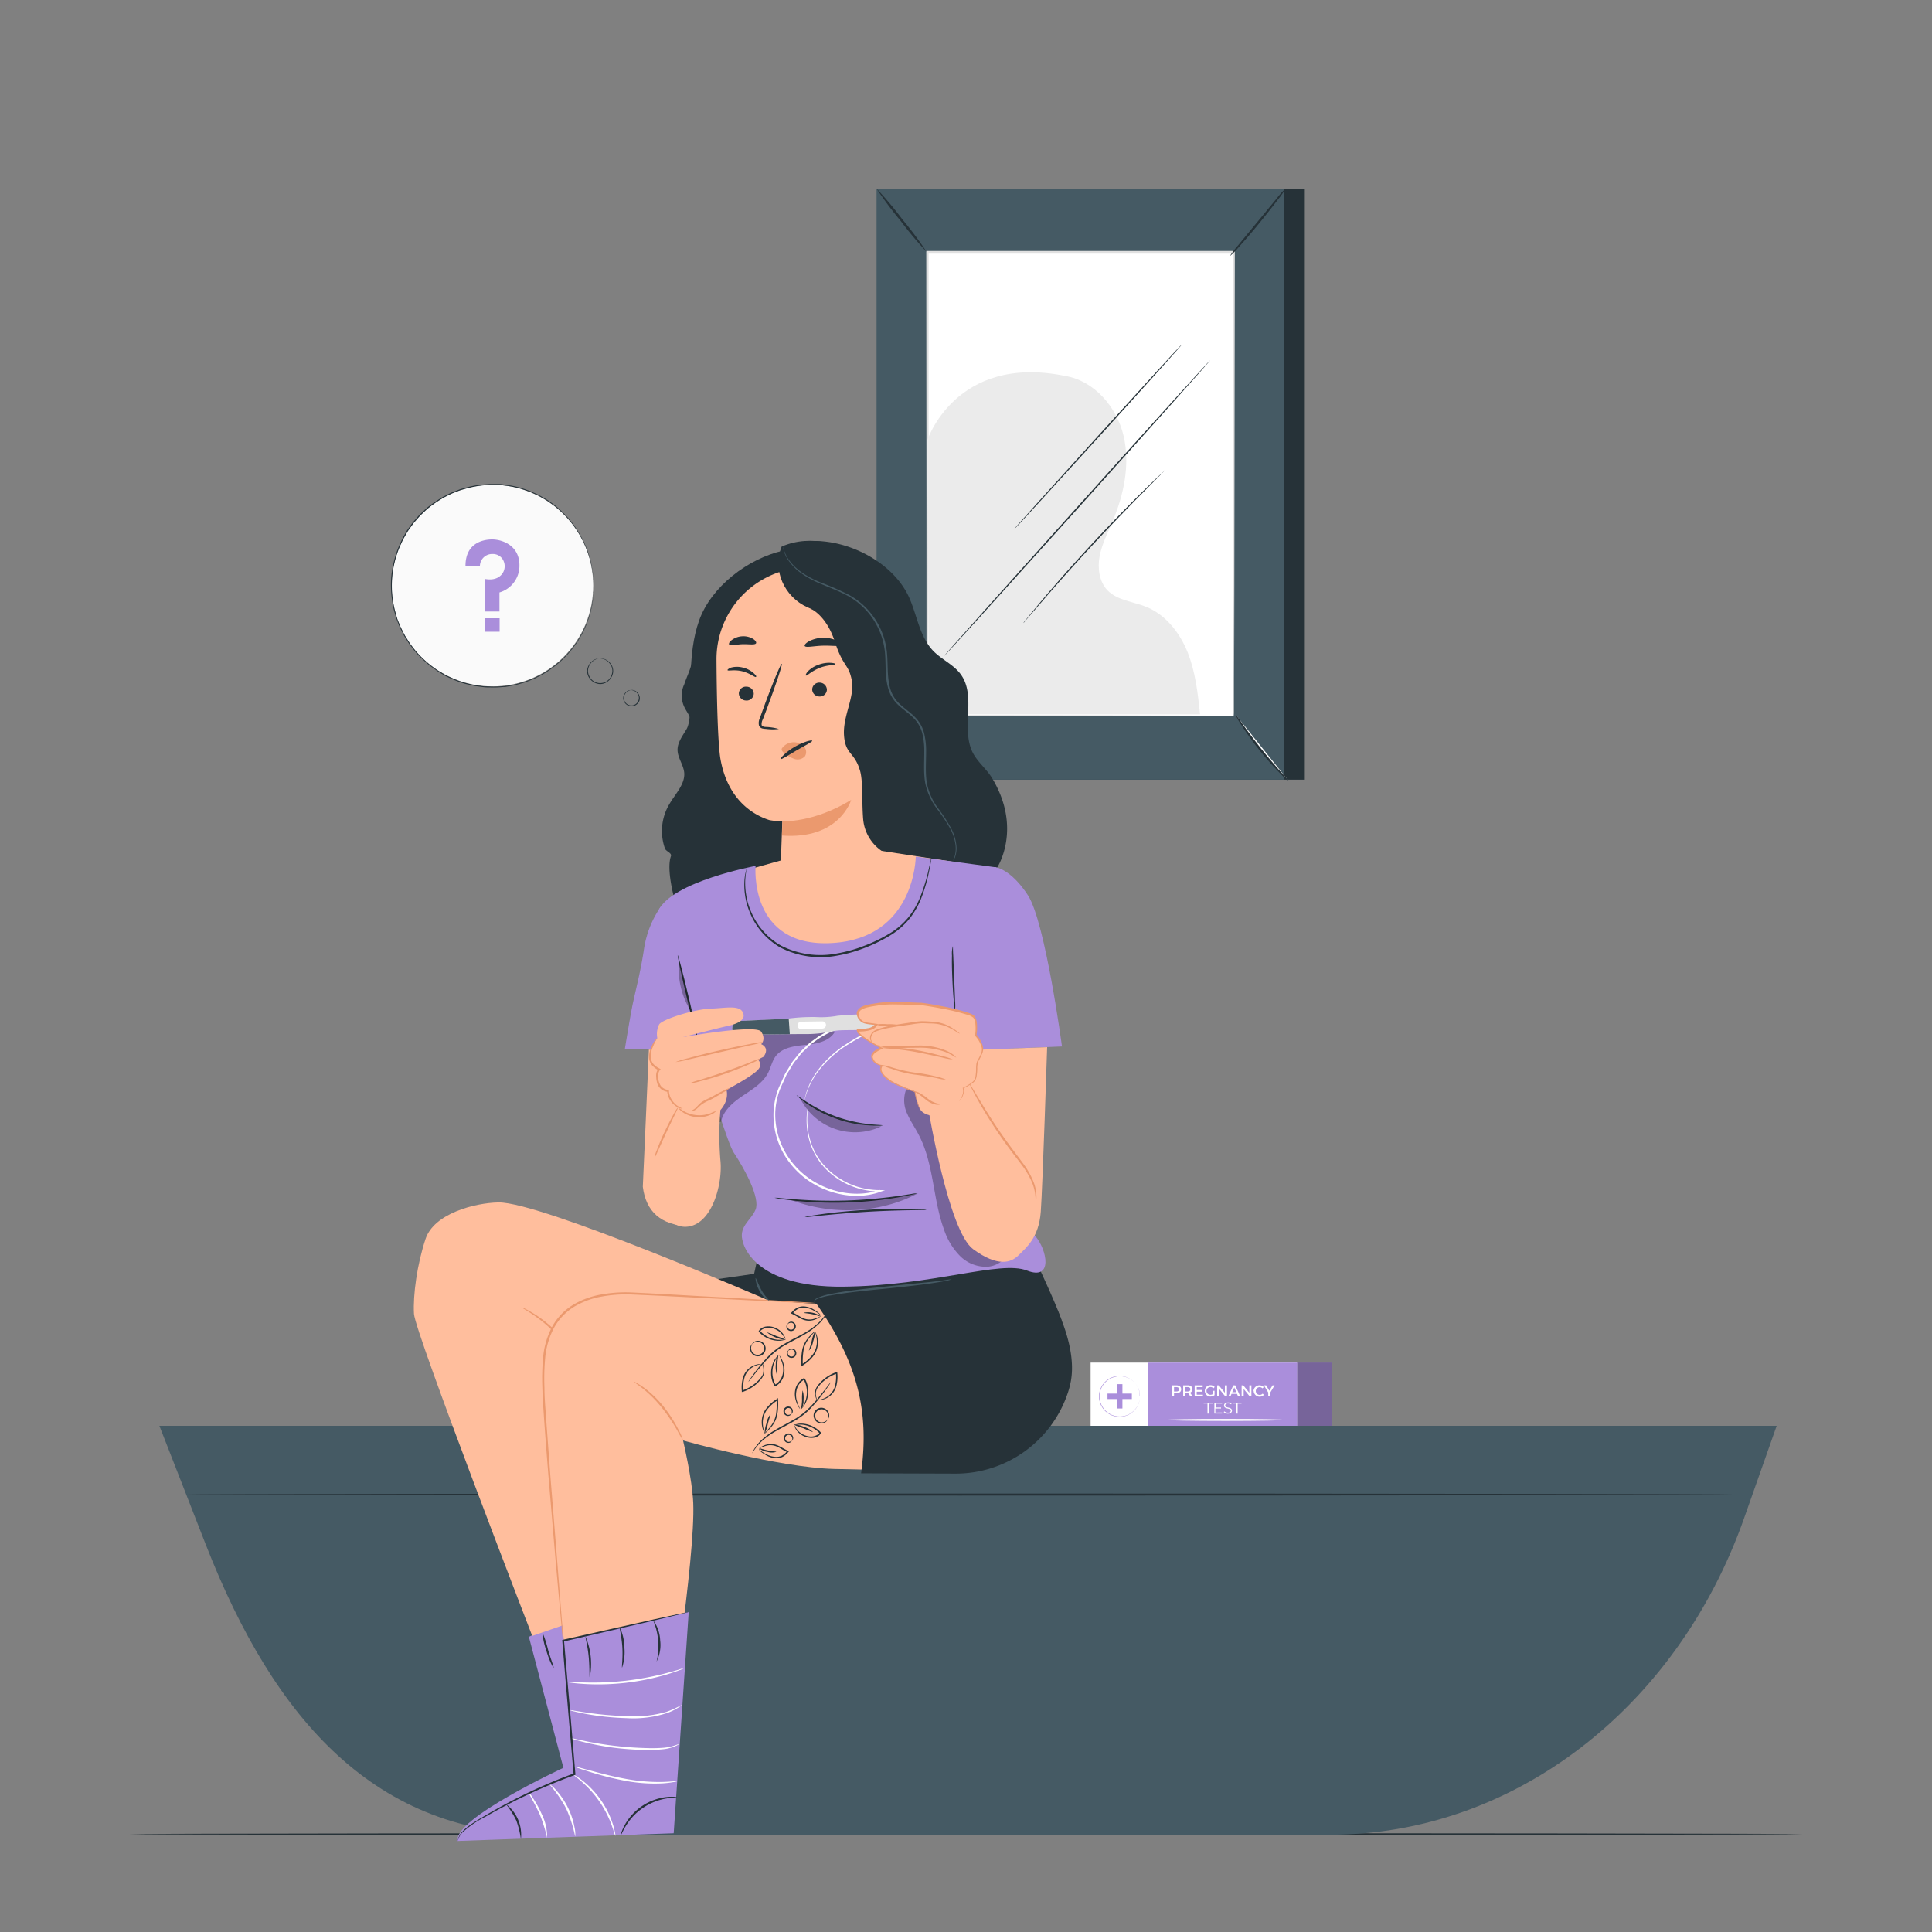 <svg xmlns="http://www.w3.org/2000/svg" viewBox="0 0 500 500"><rect x="0" y="0" width="500" height="500" fill="#808080" stroke="none"/><g id="freepik--Mirror--inject-238"><rect x="232.14" y="48.81" width="105.54" height="152.97" style="fill:#263238"></rect><rect x="226.85" y="48.81" width="105.54" height="152.97" style="fill:#455a64"></rect><rect x="239.96" y="65.38" width="79.31" height="119.84" style="fill:#fff"></rect><path d="M319.28,185.21s0-.2,0-.58,0-1,0-1.7c0-1.51,0-3.71,0-6.57,0-5.75,0-14.12-.07-24.69,0-21.13-.07-51-.13-86.29l.27.26-79.31,0h0l.29-.28c0,45.2,0,86.89-.06,119.83L240,185l57.73.12,15.95,0,4.19,0,1.45,0-1.4,0-4.15,0-15.89.06-57.88.12h-.22v-.23c0-32.94,0-74.63-.06-119.83v-.29H240l79.31,0h.26v.27c-.05,35.31-.1,65.29-.13,86.46,0,10.55-.05,18.9-.07,24.63,0,2.84,0,5,0,6.52,0,.73,0,1.28,0,1.67S319.28,185.21,319.28,185.21Z" style="fill:#e0e0e0"></path><path d="M332.69,48.81a18.64,18.64,0,0,1-1.89,2.73c-1.22,1.64-3,3.87-4.95,6.28s-3.84,4.55-5.21,6.07a18.23,18.23,0,0,1-2.33,2.37,19.34,19.34,0,0,1,2-2.64c1.41-1.71,3.15-3.83,5.08-6.16l5.08-6.17A18.71,18.71,0,0,1,332.69,48.81Z" style="fill:#263238"></path><path d="M319.68,184.83a98.53,98.53,0,0,0,13.83,17.3" style="fill:#fff"></path><path d="M333.51,202.13a16.53,16.53,0,0,1-2.41-2.2,75.8,75.8,0,0,1-5.22-5.88,76.92,76.92,0,0,1-4.59-6.39,16,16,0,0,1-1.61-2.83,21.37,21.37,0,0,1,1.95,2.61c1.16,1.63,2.8,3.86,4.7,6.25s3.73,4.47,5.07,6A20.46,20.46,0,0,1,333.51,202.13Z" style="fill:#263238"></path><path d="M226.84,201.66l13.82-17" style="fill:#fff"></path><path d="M240.66,184.6a105.38,105.38,0,0,1-6.69,8.71,107.61,107.61,0,0,1-7.13,8.35,102.76,102.76,0,0,1,6.69-8.71A107.33,107.33,0,0,1,240.66,184.6Z" style="fill:#e0e0e0"></path><path d="M226.85,48.81a93.07,93.07,0,0,1,6.71,8,94.25,94.25,0,0,1,6.26,8.38,95.27,95.27,0,0,1-6.71-8A96.7,96.7,0,0,1,226.85,48.81Z" style="fill:#263238"></path><path d="M275.65,97.29c7.56,1.25,13.38,8.06,15.13,15.51s.05,15.35-2.95,22.4c-1.23,2.87-2.68,5.69-3.25,8.76s-.12,6.53,2,8.78c2.58,2.68,6.7,2.94,10.15,4.34,5,2.06,8.64,6.73,10.65,11.79s2.61,10.55,3.2,16h-70l-.7-70.68S247.13,91.5,275.65,97.29Z" style="fill:#ebebeb"></path><path d="M244.27,169.85c-.07-.06,15.3-17.28,34.34-38.44s34.54-38.27,34.62-38.21-15.3,17.28-34.35,38.45S244.35,169.92,244.27,169.85Z" style="fill:#263238"></path><path d="M305.9,89.11c.07.07-9.61,10.86-21.63,24.09s-21.83,23.92-21.9,23.85S272,126.2,284,113,305.83,89,305.9,89.11Z" style="fill:#263238"></path><path d="M301.47,121.7a4.33,4.33,0,0,1-.37.41L300,123.23l-4.07,4.1c-3.44,3.46-8.14,8.3-13.21,13.76s-9.53,10.51-12.72,14.2l-3.78,4.37c-.43.5-.78.89-1,1.19a3,3,0,0,1-.38.4,3.07,3.07,0,0,1,.32-.45l1-1.23c.86-1.06,2.12-2.58,3.69-4.45,3.15-3.73,7.59-8.81,12.66-14.28s9.8-10.27,13.28-13.7c1.75-1.71,3.17-3.08,4.17-4l1.15-1.07A2.91,2.91,0,0,1,301.47,121.7Z" style="fill:#263238"></path></g><g id="freepik--speech-bubble--inject-238"><circle cx="127.44" cy="151.55" r="26.08" style="fill:#fafafa"></circle><path d="M155,170.39s-.29.05-.75.24a3.38,3.38,0,0,0-1.57,1.35,3.16,3.16,0,0,0-.49,1.34,2.87,2.87,0,0,0,.29,1.6,3.11,3.11,0,0,0,5.83-.35,2.91,2.91,0,0,0,.1-1.62,3.19,3.19,0,0,0-.65-1.27,3.44,3.44,0,0,0-1.72-1.16c-.48-.13-.77-.11-.77-.14s.07,0,.21,0h.25l.34.06a3.49,3.49,0,0,1,1.83,1.14,3.35,3.35,0,0,1,.7,1.34,3,3,0,0,1-.08,1.73,3.53,3.53,0,0,1-1.09,1.59,3.28,3.28,0,0,1-1.9.79,3.38,3.38,0,0,1-2-.56,3.64,3.64,0,0,1-1.27-1.44,3.1,3.1,0,0,1-.28-1.72,3.5,3.5,0,0,1,2.23-2.76c.12,0,.23-.07.32-.1l.25,0Z" style="fill:#263238"></path><path d="M163.23,178.6s-.18,0-.47.16a2.22,2.22,0,0,0-1,.85,1.84,1.84,0,0,0-.11,1.82,1.92,1.92,0,0,0,3.59-.22,1.82,1.82,0,0,0-.33-1.79,2.16,2.16,0,0,0-1.06-.73c-.3-.08-.48-.08-.48-.1a1,1,0,0,1,.5,0,2.17,2.17,0,0,1,1.18.71,2.27,2.27,0,0,1,.45.86,2,2,0,0,1,0,1.12,2.27,2.27,0,0,1-1.93,1.52,2.24,2.24,0,0,1-2.09-1.29,1.94,1.94,0,0,1-.17-1.1,2.07,2.07,0,0,1,.35-.9,2.1,2.1,0,0,1,1.08-.85A1,1,0,0,1,163.23,178.6Z" style="fill:#263238"></path><path d="M153.61,153.58s0-.14,0-.42,0-.7,0-1.25c0-.27,0-.58,0-.92s-.05-.7-.08-1.1-.07-.83-.1-1.29a4.49,4.49,0,0,0-.1-.71l-.13-.74a25,25,0,0,0-2.35-7.17,26,26,0,0,0-6-7.91l-1.06-.92c-.38-.29-.78-.56-1.17-.85l-.59-.43a5,5,0,0,0-.62-.4l-1.3-.76-.66-.38-.7-.32-1.43-.65c-.48-.2-1-.35-1.5-.53l-.76-.26-.39-.13-.4-.09a24.41,24.41,0,0,0-3.26-.64c-.56-.06-1.12-.16-1.69-.19l-1.73,0c-.29,0-.58,0-.87,0l-.88.06c-.59,0-1.18.08-1.77.15a26.41,26.41,0,0,0-3.55.75l-.89.25-.44.12-.44.17-1.74.68c-.57.26-1.13.56-1.7.84-.28.15-.57.28-.84.45l-.81.51a31,31,0,0,0-3.15,2.28l-1.43,1.35-.36.34c-.12.12-.22.25-.33.38l-.66.75-.66.75-.59.81-.59.82-.3.42-.26.43-1,1.77c-.29.62-.57,1.24-.86,1.87a25.89,25.89,0,0,0-1.28,16.42c.18.66.37,1.32.55,2s.5,1.27.74,1.9l.19.47.23.46.45.9.46.9.54.84.53.85.27.42.3.39,1.21,1.56a29.72,29.72,0,0,0,2.76,2.74l.72.63c.24.21.51.38.76.57.52.37,1,.75,1.55,1.09l1.62.95.4.23.42.2.84.38a26.81,26.81,0,0,0,3.39,1.29c.57.16,1.15.28,1.73.42l.85.2c.29.06.58.08.87.12l1.71.23c.57,0,1.14,0,1.71.06a24.39,24.39,0,0,0,3.32-.12l.4,0,.4-.07.8-.14c.53-.1,1.05-.16,1.56-.29l1.51-.42.74-.21.72-.27,1.4-.54a5.79,5.79,0,0,0,.67-.31l.66-.33c.43-.22.86-.42,1.28-.65l1.19-.75a26.19,26.19,0,0,0,7.2-6.88c.21-.3.43-.59.63-.88l.53-.91.51-.87c.08-.14.17-.28.24-.43s.13-.29.2-.43c.26-.58.52-1.12.76-1.65s.38-1.06.56-1.55l.24-.71a4.54,4.54,0,0,0,.21-.69c.1-.44.2-.86.3-1.25s.18-.75.24-1.08l.13-.91c.07-.54.13-1,.17-1.24s.07-.42.07-.42,0,.15-.05.43-.08.7-.14,1.24c0,.27-.08.57-.12.91s-.15.69-.23,1.08-.19.82-.29,1.27a6.45,6.45,0,0,1-.2.68l-.24.72c-.18.49-.33,1-.55,1.56l-.76,1.66-.19.44-.25.43-.5.87c-.18.3-.35.61-.53.92s-.42.58-.63.89a26.29,26.29,0,0,1-7.22,6.94l-1.19.76c-.42.23-.86.44-1.29.66l-.66.34a5.24,5.24,0,0,1-.68.31l-1.41.55c-.24.09-.47.19-.72.27l-.74.21-1.52.43c-.51.13-1.05.2-1.58.3l-.8.14-.4.07-.41,0a24.77,24.77,0,0,1-3.35.13c-.57,0-1.14,0-1.71-.06l-1.73-.23c-.29,0-.59-.06-.88-.12l-.86-.2c-.58-.14-1.17-.26-1.74-.42a26.48,26.48,0,0,1-3.43-1.3l-.84-.38-.43-.2-.4-.23-1.63-1c-.54-.35-1-.74-1.56-1.11-.26-.19-.54-.36-.78-.57l-.72-.64a29,29,0,0,1-2.79-2.76l-1.22-1.57-.31-.4-.27-.42-.53-.85-.55-.86-.46-.9-.46-.91-.23-.46-.19-.47-.75-1.93c-.18-.66-.37-1.33-.56-2a28.3,28.3,0,0,1-.71-8.39,27.81,27.81,0,0,1,2-8.17c.29-.63.58-1.26.86-1.89l1-1.78c.09-.15.17-.3.26-.44l.3-.42.59-.83.6-.82.67-.76.66-.76c.11-.12.22-.25.34-.37l.36-.34,1.45-1.37a29,29,0,0,1,3.18-2.29l.81-.52c.28-.17.57-.3.86-.45.57-.28,1.13-.59,1.71-.85l1.76-.68.43-.17.45-.13.9-.25a30.4,30.4,0,0,1,3.58-.75c.6-.07,1.2-.09,1.79-.14l.88-.07c.3,0,.59,0,.88,0l1.75,0c.57,0,1.14.14,1.7.21a24.87,24.87,0,0,1,3.29.65l.4.09.39.13.77.26c.5.19,1,.34,1.51.54l1.43.66.7.32.67.39,1.31.76a5.11,5.11,0,0,1,.62.41l.6.43c.39.29.79.56,1.17.86l1.06.93a26.19,26.19,0,0,1,6,8,24.64,24.64,0,0,1,2.32,7.21c0,.26.09.51.13.75a4.45,4.45,0,0,1,.09.71q0,.69.09,1.29c0,.4.06.77.07,1.11s0,.65,0,.92c0,.55,0,1-.05,1.25S153.61,153.58,153.61,153.58Z" style="fill:#263238"></path><path d="M120.47,146.55h3.73a3.16,3.16,0,0,1,3.25-3.18,3,3,0,0,1,2.92,1.92,3.33,3.33,0,0,1-.26,3c-.64,1-2,2-4.54,1.55v8.41h3.69v-4.93a7.19,7.19,0,0,0,5.17-7c0-5.46-4.89-6.72-7-6.72C125.85,139.59,120.4,140,120.47,146.55Z" style="fill:#AA8EDB"></path><rect x="125.56" y="160" width="3.74" height="3.49" style="fill:#AA8EDB"></rect></g><g id="freepik--Box--inject-238"><rect x="335.64" y="352.64" width="9.11" height="16.45" style="fill:#AA8EDB"></rect><g style="opacity:0.3"><rect x="335.64" y="352.64" width="9.11" height="16.45"></rect></g><rect x="282.25" y="352.64" width="53.39" height="16.45" style="fill:#fff"></rect><rect x="297.1" y="352.64" width="38.58" height="16.45" style="fill:#AA8EDB"></rect><path d="M305.69,359.55c0,.63-.46,1-1.21,1h-.64v.82h-.53v-2.84h1.17C305.23,358.54,305.69,358.92,305.69,359.55Zm-.53,0c0-.35-.24-.56-.7-.56h-.62v1.13h.62C304.92,360.12,305.16,359.91,305.16,359.55Z" style="fill:#fff"></path><path d="M308.07,361.38l-.58-.83h-.75v.82h-.53v-2.84h1.17c.75,0,1.21.38,1.21,1a.92.92,0,0,1-.6.9l.65.93Zm-.71-2.39h-.62v1.13h.62c.46,0,.7-.21.7-.57S307.82,359,307.36,359Z" style="fill:#fff"></path><path d="M311.31,360.94v.44h-2.13v-2.84h2.07V359h-1.54v.73h1.37v.44h-1.37v.78Z" style="fill:#fff"></path><path d="M313.82,359.93h.5v1.13a1.79,1.79,0,0,1-1.11.37,1.47,1.47,0,1,1,1.15-2.46l-.33.32a1.08,1.08,0,0,0-.79-.32,1,1,0,1,0,0,2,1.18,1.18,0,0,0,.58-.14Z" style="fill:#fff"></path><path d="M317.54,358.54v2.84h-.44l-1.57-1.92v1.92H315v-2.84h.43l1.57,1.93v-1.93Z" style="fill:#fff"></path><path d="M320.14,360.73h-1.42l-.28.65h-.55l1.28-2.84h.52l1.28,2.84h-.55Zm-.18-.42-.53-1.24-.53,1.24Z" style="fill:#fff"></path><path d="M323.86,358.54v2.84h-.44l-1.56-1.92v1.92h-.53v-2.84h.44l1.56,1.93v-1.93Z" style="fill:#fff"></path><path d="M324.41,360a1.54,1.54,0,0,1,2.65-1l-.34.32A1,1,0,0,0,326,359a1,1,0,1,0,0,2,1,1,0,0,0,.76-.33l.34.32a1.54,1.54,0,0,1-2.65-1Z" style="fill:#fff"></path><path d="M328.75,360.38v1h-.53v-1l-1.12-1.85h.57l.83,1.39.84-1.39h.52Z" style="fill:#fff"></path><path d="M312.5,363.24h-1V363h2.3v.26h-1v2.58h-.3Z" style="fill:#fff"></path><path d="M316.28,365.56v.26h-2V363h2v.26h-1.65v1H316v.26h-1.47v1.05Z" style="fill:#fff"></path><path d="M316.71,365.48l.12-.23a1.45,1.45,0,0,0,.94.34c.53,0,.76-.22.76-.5,0-.78-1.75-.3-1.75-1.35,0-.42.33-.78,1.05-.78a1.59,1.59,0,0,1,.88.25l-.1.24a1.48,1.48,0,0,0-.78-.24c-.52,0-.75.23-.75.52,0,.78,1.75.31,1.75,1.34,0,.42-.34.78-1.06.78A1.54,1.54,0,0,1,316.71,365.48Z" style="fill:#fff"></path><path d="M320,363.24h-1V363h2.3v.26h-1v2.58H320Z" style="fill:#fff"></path><rect x="289.07" y="358.22" width="1.41" height="6.3" style="fill:#AA8EDB"></rect><rect x="289.07" y="358.22" width="1.41" height="6.3" transform="translate(-71.6 651.14) rotate(-90)" style="fill:#AA8EDB"></rect><path d="M295,361.38s0,0,0-.08l0-.25v-.18c0-.07,0-.14,0-.22a3.24,3.24,0,0,0-.11-.54,4.75,4.75,0,0,0-.58-1.39A5.21,5.21,0,0,0,288,356.5a5.15,5.15,0,0,0-.68.29,5.35,5.35,0,0,0-.64.41,5.67,5.67,0,0,0-.59.51,6,6,0,0,0-.51.6,5,5,0,0,0-.74,1.43,5.12,5.12,0,0,0,0,3.28,4.91,4.91,0,0,0,.74,1.44,6,6,0,0,0,.51.6,4.6,4.6,0,0,0,.59.5,5.35,5.35,0,0,0,.64.41,4.13,4.13,0,0,0,.68.3,5.21,5.21,0,0,0,4.93-.74,5.35,5.35,0,0,0,1.33-1.48,4.75,4.75,0,0,0,.58-1.39,3.24,3.24,0,0,0,.11-.54c0-.08,0-.15,0-.22v-.18l0-.25c0-.06,0-.09,0-.09v.52a2.08,2.08,0,0,1,0,.23,3.13,3.13,0,0,1-.1.54,4.9,4.9,0,0,1-.57,1.41,5.32,5.32,0,0,1-3.56,2.51,5.38,5.38,0,0,1-2.79-.22,6,6,0,0,1-.69-.3,7.22,7.22,0,0,1-.65-.42,5.89,5.89,0,0,1-.61-.51c-.17-.2-.36-.39-.52-.62a5.33,5.33,0,0,1-.76-1.46,5.33,5.33,0,0,1,0-3.35,5.19,5.19,0,0,1,.76-1.46c.16-.23.35-.42.52-.62a5.89,5.89,0,0,1,.61-.51,5.54,5.54,0,0,1,.65-.42,6,6,0,0,1,.69-.3,5.28,5.28,0,0,1,2.79-.22,5.35,5.35,0,0,1,3.56,2.5,5.06,5.06,0,0,1,.57,1.42,3.13,3.13,0,0,1,.1.54c0,.08,0,.16,0,.22v.52Z" style="fill:#AA8EDB"></path><path d="M332.54,367.47c0,.14-6.91.26-15.43.26s-15.43-.12-15.43-.26,6.91-.26,15.43-.26S332.54,367.33,332.54,367.47Z" style="fill:#fff"></path></g><g id="freepik--Floor--inject-238"><path d="M466.57,474.67c0,.14-97,.26-216.56.26s-216.58-.12-216.58-.26,96.95-.26,216.58-.26S466.57,474.53,466.57,474.67Z" style="fill:#263238"></path></g><g id="freepik--Bathtub--inject-238"><path d="M344.2,474.82H141.6c-44.24,0-70.5-29.44-88.33-75.05L41.25,369,459.8,369l-8.43,23.91C433.93,442.34,391.46,474.82,344.2,474.82Z" style="fill:#455a64"></path><path d="M448.61,386.8c0,.14-89.64.26-200.19.26s-200.21-.12-200.21-.26,89.62-.27,200.21-.27S448.61,386.65,448.61,386.8Z" style="fill:#263238"></path></g><g id="freepik--Character--inject-238"><path d="M189.56,157.25c-13.92,10.14-9.33,27.26-11.91,31.49-1,1.69-2.31,3.4-2.3,5.3,0,2.08,1.57,3.94,1.73,6,.21,2.89-2.26,5.36-3.81,8a13.57,13.57,0,0,0-1.18,11.56c.28.78,1.85,1.12,1.54,2-1.72,4.83,2.87,18.28,3.54,18.27,13.75-.12,27.21-13.65,40.91-14.76,3.13-.25,5.11-5.68,7.68-7.27,3.51-2.19,4.77-6.13,5.79-9.75q1.62-5.75,3.23-11.47a43.05,43.05,0,0,0,1.65-7.54c.33-3.53-.23-7-.38-10.59-.14-3.27.08-6.56-.39-9.81a14.19,14.19,0,0,0-4.35-8.83" style="fill:#263238"></path><path d="M202.71,142.5c-9.1,2-18.68,9.33-21.79,18.11s-2.14,19.82-1.47,29.12c2.81-.73,4.68.51,7.55.15,1.87-.23,3.33-1.71,4.45-3.22,2.63-3.57,4.22-7.79,5.76-11.94Q202.7,159.9,208,145" style="fill:#263238"></path><path d="M232.19,169a23.08,23.08,0,0,0-24.83-22.09,23.76,23.76,0,0,0-21.93,23.88c.06,10.79.37,21.64,1,25.5,2,11.62,9.67,15,12.7,15.95a16,16,0,0,0,3.25.27h0a.08.08,0,0,1,.08.08l-.5,13.78c.21,9,6.43,16,15.54,15.82s15.05-8,15-17Z" style="fill:#ffbe9d"></path><path d="M191.21,179.43a1.88,1.88,0,0,0,1.86,1.86,1.83,1.83,0,0,0,2-1.72,1.88,1.88,0,0,0-1.86-1.86A1.82,1.82,0,0,0,191.21,179.43Z" style="fill:#263238"></path><path d="M188.3,173.46c.19.24,1.78-.23,3.77.26s3.28,1.62,3.54,1.48,0-.46-.58-1a6.37,6.37,0,0,0-2.78-1.43,6,6,0,0,0-3.06,0C188.5,173.05,188.21,173.34,188.3,173.46Z" style="fill:#263238"></path><path d="M210.19,178.39a1.88,1.88,0,0,0,1.86,1.86,1.83,1.83,0,0,0,1.95-1.72,1.89,1.89,0,0,0-1.86-1.87A1.84,1.84,0,0,0,210.19,178.39Z" style="fill:#263238"></path><path d="M208.59,174.84c.3.07,1.48-1.18,3.56-2s3.88-.65,4-.9-.29-.32-1.08-.4a7.91,7.91,0,0,0-3.32.52,7.15,7.15,0,0,0-2.75,1.76C208.53,174.43,208.44,174.81,208.59,174.84Z" style="fill:#263238"></path><path d="M201.57,188.66a13.9,13.9,0,0,0-3.34-.53c-.53,0-1-.14-1.12-.49a2.64,2.64,0,0,1,.34-1.53c.48-1.26,1-2.57,1.5-4,2.09-5.62,3.6-10.24,3.37-10.32s-2.11,4.41-4.2,10c-.5,1.39-1,2.71-1.44,4a2.89,2.89,0,0,0-.25,2,1.31,1.31,0,0,0,.87.74,4.48,4.48,0,0,0,.89.11A13.34,13.34,0,0,0,201.57,188.66Z" style="fill:#263238"></path><path d="M202.5,212.53s7.93.51,17.78-5.51c0,0-3,10.35-17.91,9.22Z" style="fill:#eb996e"></path><path d="M202.49,193.51a3.74,3.74,0,0,1,3.3-1.4,3.38,3.38,0,0,1,2.35,1.19,2.07,2.07,0,0,1,.19,2.4,2.54,2.54,0,0,1-2.69.72,7.82,7.82,0,0,1-2.64-1.5,2.21,2.21,0,0,1-.59-.59.66.66,0,0,1,0-.75" style="fill:#eb996e"></path><path d="M208.26,167.17c.27.52,2.27,0,4.69-.07s4.44.32,4.69-.21c.11-.25-.29-.71-1.14-1.13a8.25,8.25,0,0,0-7.15.21C208.52,166.44,208.14,166.92,208.26,167.17Z" style="fill:#263238"></path><path d="M188.71,166.81c.37.45,1.78-.05,3.48-.09s3.14.25,3.47-.23c.14-.24-.09-.69-.72-1.12a4.85,4.85,0,0,0-2.84-.7,4.91,4.91,0,0,0-2.76,1C188.74,166.12,188.55,166.59,188.71,166.81Z" style="fill:#263238"></path><path d="M202.29,141.45c-2.46,6.08.69,13,6.64,15.7,2.57,1.19,5.79,1.74,7.17,4.21,1.08,1.91.68,4.47,2,6.21s3.59,2,5.33,3.1c2.38,1.55,3.46,4.49,3.86,7.3s.28,5.69,1,8.44,2.53,5.47,5.28,6.15c1.27-8.11,2.38-16.34,1.49-24.5s-4-16.33-10-21.91-15.26-8-22.76-4.7" style="fill:#263238"></path><path d="M232.53,222a11.13,11.13,0,0,1-9.15-10.08c-.38-4.76,0-9.94-.85-12.61-1.42-4.75-3.75-4-4.1-9s2.86-10,2-14.31-2.19-3.22-4.4-10-6.14-8.42-6.14-8.42L212,141l-1.64-1c9.87-.17,21.22,5.92,25.09,15,1.95,4.58,2.64,9.92,6.11,13.49,2.19,2.24,5.3,3.54,7.13,6.09,3.91,5.45.18,13.43,2.78,19.61,1.17,2.77,3.76,4.66,5.31,7.23,7.88,13.15,1.26,23.15,1.26,23.15L232.53,222Z" style="fill:#263238"></path><path d="M177.12,192.18c1-1.79,2.14-3.82,1.65-5.84-.34-1.41-1.4-2.54-1.9-3.91a6.82,6.82,0,0,1,.22-5.35c.57-1.74,1.4-3.38,1.85-5.15.35-1.41.46-2.89.95-4.26a4.45,4.45,0,0,1,2.92-3c1.35,6.42-.8,13-.78,19.58a11.24,11.24,0,0,1-.42,4.26c-.54,1.34-2,2.47-3.34,2.11" style="fill:#263238"></path><path d="M246.67,222.72s.16-.32.35-.95a7.24,7.24,0,0,0,.29-2.84A12.17,12.17,0,0,0,246,214.6a42.51,42.51,0,0,0-3.34-5.07,16.52,16.52,0,0,1-3.17-6.69c-.52-2.66-.27-5.54-.29-8.5a18.62,18.62,0,0,0-.5-4.49,8.56,8.56,0,0,0-2.25-4c-1.11-1.14-2.5-2.07-3.76-3.21a9.36,9.36,0,0,1-2.79-4.36c-1-3.42-.53-6.86-.94-10a18.81,18.81,0,0,0-9.52-14.06c-2.31-1.26-4.64-2.1-6.72-3a25.93,25.93,0,0,1-5.4-2.89,13.34,13.34,0,0,1-3.25-3.28,8.42,8.42,0,0,1-1.25-2.63,4.71,4.71,0,0,1-.19-1s.08.34.29,1a9.21,9.21,0,0,0,1.31,2.56,13.69,13.69,0,0,0,3.26,3.15,25.36,25.36,0,0,0,5.37,2.79,66.89,66.89,0,0,1,6.79,3,18.92,18.92,0,0,1,6.37,5.63,19.19,19.19,0,0,1,3.45,8.74c.42,3.26,0,6.69.93,9.95a8.67,8.67,0,0,0,2.64,4.12c1.22,1.12,2.61,2.05,3.77,3.24a9,9,0,0,1,2.37,4.24,19.29,19.29,0,0,1,.5,4.6c0,3-.25,5.84.23,8.43a16.31,16.31,0,0,0,3.05,6.56,40.47,40.47,0,0,1,3.3,5.15,12.14,12.14,0,0,1,1.27,4.44,6.9,6.9,0,0,1-.39,2.89A3.81,3.81,0,0,1,246.67,222.72Z" style="fill:#455a64"></path><path d="M210.2,191.7c.1.28-1.8,1.18-4,2.47s-4,2.48-4.15,2.26,1.3-1.82,3.62-3.16S210.12,191.43,210.2,191.7Z" style="fill:#263238"></path><path d="M136.87,423.6l8.94,33.91s-28.64,13.25-27.35,18.93l55.15-9.18-7.79-56.88Z" style="fill:#AA8EDB"></path><path d="M143.28,431.57c-.14.08-1.17-1.86-1.89-4.41a17.39,17.39,0,0,1-1-4.7,30.53,30.53,0,0,1,1.46,4.55C142.6,429.54,143.39,431.5,143.28,431.57Z" style="fill:#263238"></path><path d="M177.54,332.2l17.62-2.53.75-3.37h72.16s5.09,10.77,6.59,15.13-44.2,25.83-44.2,25.83l-48.94-21.95Z" style="fill:#263238"></path><path d="M199.09,336.63S140,311,129,311.19c-6.14.11-16.67,2.87-18.86,9.43s-3.28,14.52-3,19.4,30.6,83.35,30.6,83.35l26.41-9.13-10.56-49.35,46.27-.27Z" style="fill:#ffbe9d"></path><path d="M152.93,362.27c-.1,0-.41-1.7-1.32-4.33a35.81,35.81,0,0,0-1.94-4.49,35.5,35.5,0,0,0-7.15-9.54,33.92,33.92,0,0,0-3.77-3.11c-2.27-1.62-3.83-2.39-3.78-2.48a4.75,4.75,0,0,1,1.12.49,14,14,0,0,1,1.26.68c.48.29,1,.59,1.61,1a32.09,32.09,0,0,1,3.89,3.06,33.06,33.06,0,0,1,7.25,9.67,31.82,31.82,0,0,1,1.86,4.59c.23.67.37,1.29.51,1.83a12.45,12.45,0,0,1,.3,1.4A5.7,5.7,0,0,1,152.93,362.27Z" style="fill:#eb996e"></path><path d="M238.26,339.24c0,.26-67.34-5-76.92-4.5-8.54.42-15.57,1.54-19.47,11.59-.63,1.62-1.3,5.63-1.29,11.17,0,11.63,1.84,30.3,3.51,48,2.3,24.3,4.63,46.74,4.63,46.74l23.88-2.1s7.41-47,6.81-61.18c-.26-6.23-2.64-16.17-2.64-16.17s24.6,7,39.1,7.37c12.51.35,36.91.64,36.91.64Z" style="fill:#ffbe9d"></path><path d="M271.28,334.44s7.79,12.82,5.84,23.11a22.55,22.55,0,0,1-.73,2.82,30.61,30.61,0,0,1-29.3,21l-24.24-.08c2.21-16.31-1-29-11.95-44.43C210.9,336.9,261.12,331.48,271.28,334.44Z" style="fill:#263238"></path><path d="M211.07,337.26h-.41l-1.19,0-4.61-.2L188,336.22c-7.14-.34-15.65-.82-25.08-1.23a35.1,35.1,0,0,0-7.18.56,20.88,20.88,0,0,0-7,2.54,14.78,14.78,0,0,0-5.32,5.47,20.22,20.22,0,0,0-2.3,7.58,58.46,58.46,0,0,0-.22,8c0,2.64.26,5.26.42,7.82.38,5.13.75,10.08,1.1,14.79.76,9.42,1.44,17.91,2,25s1,12.87,1.36,16.88c.15,2,.27,3.52.35,4.59,0,.51.06.91.08,1.2a1.82,1.82,0,0,1,0,.41,2.26,2.26,0,0,1-.06-.41c0-.29-.08-.68-.13-1.19-.11-1.07-.26-2.61-.45-4.58-.36-4-.88-9.77-1.52-16.87s-1.33-15.61-2.13-25c-.38-4.71-.77-9.66-1.13-14.8-.16-2.57-.38-5.17-.43-7.85a59.63,59.63,0,0,1,.22-8.1,20.91,20.91,0,0,1,2.37-7.78,15.2,15.2,0,0,1,5.5-5.64,21.38,21.38,0,0,1,7.17-2.6,35.39,35.39,0,0,1,7.28-.55c9.45.43,17.94,1,25.09,1.34l16.91,1,4.59.29,1.2.09Z" style="fill:#eb996e"></path><path d="M164.1,357.61a2.59,2.59,0,0,1,.72.33,18.73,18.73,0,0,1,1.82,1.17,26.91,26.91,0,0,1,5.12,4.95,35,35,0,0,1,3.85,6,11.9,11.9,0,0,1,1.16,2.71,25.74,25.74,0,0,1-1.48-2.54,45.08,45.08,0,0,0-3.94-5.83,31.91,31.91,0,0,0-4.94-5C165,358.28,164.05,357.69,164.1,357.61Z" style="fill:#eb996e"></path><path d="M246.26,331.08a6.79,6.79,0,0,1-1.4.39c-.92.2-2.25.43-3.9.66-3.3.48-7.88,1-12.93,1.49s-9.62,1-12.89,1.61a15.56,15.56,0,0,0-3.76,1c-.42.19-.61.5-.5.71s.21.29.19.31a.58.58,0,0,1-.28-.26.48.48,0,0,1,0-.49,1.39,1.39,0,0,1,.48-.45,13.9,13.9,0,0,1,3.79-1.19c3.28-.68,7.85-1.23,12.91-1.77s9.63-1,12.93-1.33c1.66-.19,3-.36,3.91-.5A11,11,0,0,1,246.26,331.08Z" style="fill:#455a64"></path><path d="M199.09,336.63a5.36,5.36,0,0,1-2.49-2.5,7.69,7.69,0,0,1-1.08-3.36c.17-.06.66,1.45,1.54,3.1S199.19,336.5,199.09,336.63Z" style="fill:#455a64"></path><path d="M215,357.72a5.91,5.91,0,0,1-.57.93c-.39.59-1,1.43-1.75,2.43a40.45,40.45,0,0,1-2.87,3.38,18.2,18.2,0,0,1-4.31,3.33c-1.67,1-3.31,1.78-4.74,2.62a20.51,20.51,0,0,0-3.56,2.54,13.49,13.49,0,0,0-2.51,3.16.84.84,0,0,1,.09-.27,7.69,7.69,0,0,1,.36-.74,10.89,10.89,0,0,1,1.87-2.35,19.35,19.35,0,0,1,3.57-2.65c1.43-.86,3.08-1.68,4.73-2.64,3.38-1.84,5.56-4.63,7.16-6.55.79-1,1.41-1.79,1.84-2.34A6.48,6.48,0,0,1,215,357.72Z" style="fill:#263238"></path><path d="M207.08,364.66a2.24,2.24,0,0,1-.4-.55,7.55,7.55,0,0,1-.74-1.71,5.72,5.72,0,0,1-.12-2.77,4.39,4.39,0,0,1,1.91-2.8.68.68,0,0,1,.26-.13.35.35,0,0,1,.26.07.42.42,0,0,1,.11.14l.2.4a5.1,5.1,0,0,1,.31.82,6.36,6.36,0,0,1,.29,1.62,6.91,6.91,0,0,1-.41,2.74,5.9,5.9,0,0,1-.9,1.63c-.27.34-.46.5-.47.48a10.44,10.44,0,0,0,1.12-2.2,7.31,7.31,0,0,0,.31-2.63,6.18,6.18,0,0,0-.3-1.53,4.89,4.89,0,0,0-.3-.77l-.19-.37s0,0,0-.05,0-.07,0,0,0,0,0,.06l-.09.06a4.12,4.12,0,0,0-1.76,2.55,5.6,5.6,0,0,0,0,2.62A18.73,18.73,0,0,0,207.08,364.66Z" style="fill:#263238"></path><path d="M205.55,368.81a6.26,6.26,0,0,0,1.36,1.82,4.79,4.79,0,0,0,2.18,1.05,3.22,3.22,0,0,0,2.75-.56,1.66,1.66,0,0,0,.28-.39l0,.21a7.2,7.2,0,0,0-4.49-2.24,9.31,9.31,0,0,0-2.11.11,1.56,1.56,0,0,1,.54-.22,4.9,4.9,0,0,1,1.59-.16,7.09,7.09,0,0,1,4.75,2.25l.09.09-.06.12a1.56,1.56,0,0,1-.35.5,2.77,2.77,0,0,1-1.55.7A4.16,4.16,0,0,1,209,372a4.8,4.8,0,0,1-2.29-1.2,4.26,4.26,0,0,1-1-1.41A1.44,1.44,0,0,1,205.55,368.81Z" style="fill:#263238"></path><path d="M197.83,371.06a3.12,3.12,0,0,1,.49-.6,19.21,19.21,0,0,0,1.33-1.63,7,7,0,0,0,1.18-2.82,18,18,0,0,0,.16-3.81l.3.15-.15.11a10.5,10.5,0,0,0-2.81,2.63,5.9,5.9,0,0,0-.92,2.94,7.6,7.6,0,0,0,.52,2.85,2,2,0,0,1-.39-.7,5.66,5.66,0,0,1-.4-2.15,5.88,5.88,0,0,1,.89-3.13,10.26,10.26,0,0,1,2.88-2.75l.16-.12.29-.21v.37a17,17,0,0,1-.19,3.89,7.06,7.06,0,0,1-1.31,2.91,12.7,12.7,0,0,1-1.44,1.57A2.6,2.6,0,0,1,197.83,371.06Z" style="fill:#263238"></path><path d="M196.43,374.91s0,0,.08.14a2.25,2.25,0,0,0,.32.35,2.6,2.6,0,0,0,.61.44c.26.16.55.34.89.51a5.52,5.52,0,0,0,2.47.69,3.42,3.42,0,0,0,1.46-.28,4.18,4.18,0,0,0,1.27-1l.21-.24.07.3c-1.07-.45-1.92-1.11-2.79-1.47a4.12,4.12,0,0,0-2.42-.27,9.67,9.67,0,0,0-2.17.81,1.73,1.73,0,0,1,.5-.4,5,5,0,0,1,1.62-.67,4.2,4.2,0,0,1,2.6.21c.93.37,1.8,1,2.81,1.44l.25.1-.18.2-.22.25a4.43,4.43,0,0,1-1.4,1.07,3.74,3.74,0,0,1-1.62.29,5.62,5.62,0,0,1-2.59-.81,9.43,9.43,0,0,1-.87-.57,2.69,2.69,0,0,1-.61-.51C196.43,375.19,196.37,374.9,196.43,374.91Z" style="fill:#263238"></path><path d="M205,372.86A1.63,1.63,0,0,0,205,372a.93.93,0,0,0-.61-.61.91.91,0,0,0-1,.3.9.9,0,0,0-.07,1,1,1,0,0,0,.73.46c.55,0,.81-.32.85-.27s0,.11-.14.24a1,1,0,0,1-.71.3,1.2,1.2,0,0,1-1-.54,1.23,1.23,0,0,1,1.44-1.83,1.19,1.19,0,0,1,.77.88,1.06,1.06,0,0,1-.12.76C205.06,372.82,205,372.88,205,372.86Z" style="fill:#263238"></path><path d="M204.8,365.91c-.06,0,.22-.36.06-.89a.9.9,0,0,0-.61-.6.89.89,0,1,0-.3,1.75c.55,0,.81-.31.85-.26s0,.11-.14.24a1.07,1.07,0,0,1-.71.3,1.21,1.21,0,0,1-1-.55,1.23,1.23,0,0,1,1.44-1.82,1.18,1.18,0,0,1,.77.88,1.07,1.07,0,0,1-.12.76C204.91,365.87,204.82,365.92,204.8,365.91Z" style="fill:#263238"></path><path d="M214.11,367.54a3.11,3.11,0,0,1,.17-.42,1.8,1.8,0,0,0,0-1.15,1.7,1.7,0,0,0-1.13-1.15,1.66,1.66,0,0,0-1.82.55,1.69,1.69,0,0,0,1.26,2.73,1.84,1.84,0,0,0,1.11-.3c.24-.16.35-.28.37-.26s-.05.17-.27.38a1.89,1.89,0,0,1-1.21.46,2,2,0,0,1-1.68-.92,2,2,0,0,1,2.36-3,2,2,0,0,1,1.28,1.42,1.88,1.88,0,0,1-.17,1.28C214.27,367.45,214.13,367.56,214.11,367.54Z" style="fill:#263238"></path><path d="M211.62,362.33a4.6,4.6,0,0,1,.75-.15,5,5,0,0,0,1.85-.81A4.73,4.73,0,0,0,216,359a9.08,9.08,0,0,0,.32-3.66l.26.17-.1,0a10.27,10.27,0,0,0-3.23,1.85,9.77,9.77,0,0,0-1.16,1.16,3.09,3.09,0,0,0-.8,3.18,3.41,3.41,0,0,1,.12.76,2.71,2.71,0,0,1-.27-.73,3.86,3.86,0,0,1-.07-2.14,4.09,4.09,0,0,1,.77-1.28,11.17,11.17,0,0,1,1.18-1.22,10.4,10.4,0,0,1,3.34-1.95l.1,0,.23-.08,0,.25a9.32,9.32,0,0,1-.37,3.81,4.89,4.89,0,0,1-1.94,2.46,4.75,4.75,0,0,1-2,.73A1.93,1.93,0,0,1,211.62,362.33Z" style="fill:#263238"></path><path d="M210.43,370.63a21.56,21.56,0,0,1-2.52-1,24.76,24.76,0,0,1-2.54-.94,6.05,6.05,0,0,1,2.68.58A6.18,6.18,0,0,1,210.43,370.63Z" style="fill:#263238"></path><path d="M207.34,364.78c-.1,0,.2-1.1.23-2.46a11.45,11.45,0,0,1,.15-2.49,6.42,6.42,0,0,1,.24,2.5A4.3,4.3,0,0,1,207.34,364.78Z" style="fill:#263238"></path><path d="M199.4,366c.09.05-.34,1.13-.69,2.54a9.44,9.44,0,0,1-.84,2.52,9.4,9.4,0,0,1,.46-2.62A5.54,5.54,0,0,1,199.4,366Z" style="fill:#263238"></path><path d="M200.91,375.74a4,4,0,0,1-2.31,0,4.12,4.12,0,0,1-2.11-.92c0-.1,1,.3,2.19.54S200.9,375.63,200.91,375.74Z" style="fill:#263238"></path><path d="M193.67,357.63a5.62,5.62,0,0,1,.58-.93c.4-.58,1-1.41,1.77-2.41a41.07,41.07,0,0,1,2.89-3.36,18.61,18.61,0,0,1,4.35-3.29c1.67-1,3.32-1.75,4.76-2.57a20.2,20.2,0,0,0,3.58-2.52,13,13,0,0,0,2.53-3.14.84.84,0,0,1-.09.27,5.55,5.55,0,0,1-.37.73,10,10,0,0,1-1.88,2.34,19.41,19.41,0,0,1-3.59,2.62c-1.44.86-3.09,1.66-4.75,2.61-3.41,1.8-5.6,4.58-7.22,6.48-.8,1-1.42,1.78-1.86,2.33A6.15,6.15,0,0,1,193.67,357.63Z" style="fill:#263238"></path><path d="M201.68,350.76a2.2,2.2,0,0,1,.4.56,6.86,6.86,0,0,1,.72,1.71,5.62,5.62,0,0,1,.1,2.77,4.44,4.44,0,0,1-1.93,2.79,1,1,0,0,1-.27.12.31.31,0,0,1-.25-.07.42.42,0,0,1-.11-.14l-.2-.4a7,7,0,0,1-.31-.83,6.31,6.31,0,0,1-.27-1.62,6.81,6.81,0,0,1,.43-2.73,5.65,5.65,0,0,1,.91-1.62,2,2,0,0,1,.48-.49,10.46,10.46,0,0,0-1.13,2.2,7.22,7.22,0,0,0-.34,2.62,7,7,0,0,0,.28,1.53,5.12,5.12,0,0,0,.3.77l.18.38s.05,0,0,.05,0,.07,0,0,0,0,0-.06l.09-.05a4.15,4.15,0,0,0,1.78-2.55,5.63,5.63,0,0,0,0-2.62A19,19,0,0,0,201.68,350.76Z" style="fill:#263238"></path><path d="M203.24,346.62a6.25,6.25,0,0,0-1.34-1.83,4.86,4.86,0,0,0-2.17-1.07,3.25,3.25,0,0,0-2.75.54,1.28,1.28,0,0,0-.28.39l0-.21a7.22,7.22,0,0,0,4.46,2.28,9,9,0,0,0,2.11-.1s-.17.12-.54.22a5,5,0,0,1-1.59.14,7.07,7.07,0,0,1-4.73-2.29l-.09-.09.06-.12a1.55,1.55,0,0,1,.36-.49,2.79,2.79,0,0,1,1.55-.69,4.43,4.43,0,0,1,1.55.07,4.84,4.84,0,0,1,2.27,1.22,4.32,4.32,0,0,1,1,1.42A1.32,1.32,0,0,1,203.24,346.62Z" style="fill:#263238"></path><path d="M211,344.43a3.12,3.12,0,0,1-.49.6,18.56,18.56,0,0,0-1.34,1.62,6.92,6.92,0,0,0-1.21,2.81,18.59,18.59,0,0,0-.19,3.81l-.3-.15.15-.11a10.39,10.39,0,0,0,2.83-2.61,5.9,5.9,0,0,0,.95-2.93,7.54,7.54,0,0,0-.5-2.86,2.18,2.18,0,0,1,.39.71,5.73,5.73,0,0,1,.38,2.16,5.93,5.93,0,0,1-.92,3.12,10.25,10.25,0,0,1-2.9,2.72l-.16.11-.3.21v-.36a16.92,16.92,0,0,1,.22-3.89,7,7,0,0,1,1.34-2.9,13.21,13.21,0,0,1,1.45-1.56A4.08,4.08,0,0,1,211,344.43Z" style="fill:#263238"></path><path d="M212.41,340.6a.51.51,0,0,0-.07-.14,2.75,2.75,0,0,0-.32-.36,3.33,3.33,0,0,0-.61-.44c-.25-.16-.55-.34-.88-.51a5.52,5.52,0,0,0-2.47-.72,3.36,3.36,0,0,0-1.45.27,3.92,3.92,0,0,0-1.28,1l-.22.24-.07-.31c1.07.46,1.92,1.13,2.78,1.5a4.14,4.14,0,0,0,2.42.29,9.24,9.24,0,0,0,2.17-.79s-.15.17-.5.39a5.28,5.28,0,0,1-1.62.67,4.29,4.29,0,0,1-2.6-.24c-.93-.37-1.79-1-2.8-1.46l-.25-.11.18-.2.23-.24a4.26,4.26,0,0,1,1.4-1.06,3.77,3.77,0,0,1,1.63-.28,5.58,5.58,0,0,1,2.58.84,8.78,8.78,0,0,1,.87.57,2.91,2.91,0,0,1,.6.52C212.42,340.32,212.47,340.6,212.41,340.6Z" style="fill:#263238"></path><path d="M203.88,342.57c.06,0-.23.36-.07.89a.93.93,0,0,0,.61.61.91.91,0,0,0,1-.29.9.9,0,0,0,.07-1,.92.92,0,0,0-.72-.46c-.55,0-.81.31-.85.25s0-.11.14-.24a1.09,1.09,0,0,1,.71-.29,1.21,1.21,0,0,1,1,.56,1.22,1.22,0,0,1-.08,1.42,1.24,1.24,0,0,1-1.38.39,1.2,1.2,0,0,1-.76-.88,1.11,1.11,0,0,1,.13-.76C203.77,342.61,203.86,342.56,203.88,342.57Z" style="fill:#263238"></path><path d="M204,349.53c.06,0-.22.36-.07.88a.94.94,0,0,0,.61.62.91.91,0,0,0,1-.29.92.92,0,0,0,.08-1,.93.93,0,0,0-.73-.47c-.55,0-.81.31-.85.26s0-.11.14-.24a1.05,1.05,0,0,1,.72-.29,1.17,1.17,0,0,1,1,.55,1.23,1.23,0,0,1-1.46,1.81,1.2,1.2,0,0,1-.76-.88,1.11,1.11,0,0,1,.13-.76C203.86,349.57,204,349.51,204,349.53Z" style="fill:#263238"></path><path d="M194.67,347.82s-.07.15-.17.42a1.86,1.86,0,0,0-.05,1.15,1.68,1.68,0,1,0,1.71-2.12,1.9,1.9,0,0,0-1.12.29c-.23.16-.34.28-.37.26s.05-.17.28-.38a1.84,1.84,0,0,1,1.21-.44,2,2,0,0,1,1.68.93,2,2,0,0,1-.14,2.32,2,2,0,0,1-2.25.64,2,2,0,0,1-1.26-1.44,1.9,1.9,0,0,1,.17-1.28C194.52,347.91,194.66,347.8,194.67,347.82Z" style="fill:#263238"></path><path d="M197.12,353.06s-.27,0-.75.13a5,5,0,0,0-1.85.8,4.66,4.66,0,0,0-1.78,2.33,9.24,9.24,0,0,0-.35,3.66l-.25-.17.09,0a10.15,10.15,0,0,0,3.25-1.83,9.76,9.76,0,0,0,1.17-1.14,4.1,4.1,0,0,0,.77-1.16,4,4,0,0,0,.06-2,4.53,4.53,0,0,1-.12-.77,2.5,2.5,0,0,1,.27.73,3.74,3.74,0,0,1,0,2.14,3.94,3.94,0,0,1-.78,1.28,9.54,9.54,0,0,1-1.18,1.21,10.34,10.34,0,0,1-3.36,1.92l-.09,0-.24.08,0-.25a9.15,9.15,0,0,1,.41-3.81,4.87,4.87,0,0,1,3.94-3.16A1.88,1.88,0,0,1,197.12,353.06Z" style="fill:#263238"></path><path d="M198.38,344.76a20.48,20.48,0,0,1,2.51,1,23.92,23.92,0,0,1,2.53,1,8.9,8.9,0,0,1-5-2Z" style="fill:#263238"></path><path d="M201.42,350.64c.1,0-.2,1.1-.25,2.46a11.49,11.49,0,0,1-.17,2.49,6.54,6.54,0,0,1-.22-2.51A4.26,4.26,0,0,1,201.42,350.64Z" style="fill:#263238"></path><path d="M209.37,349.53c-.09,0,.35-1.13.71-2.53a10.07,10.07,0,0,1,.86-2.52,8.94,8.94,0,0,1-.48,2.62A5.49,5.49,0,0,1,209.37,349.53Z" style="fill:#263238"></path><path d="M208,339.73a5.56,5.56,0,0,1,4.4.95c0,.1-1-.31-2.18-.56S208,339.85,208,339.73Z" style="fill:#263238"></path><path d="M192.94,225.25l12-3.36,22.7-1.76,20.78,3.18-23.83,28.37H205.47s-13.59-5.21-14.12-5.69,1.42-19.84,1.42-19.84" style="fill:#ffbe9d"></path><path d="M195.54,224.1s-21.64,4-25.19,11.62c0,0,16.57,58.1,19.52,62.54s6.9,11.82,5.67,14.78-4.68,4.43-3.2,8.62c0,0,2.46,11.58,25.87,11.33s40.65-6.89,47.55-4.18,5.17-5.42,2.21-8.87-4.68-9.61-5.42-14.05-4.78-81.43-4.78-81.43L237,221.68s-.1,21.15-21.7,22.38S195.54,224.1,195.54,224.1Z" style="fill:#AA8EDB"></path><g style="opacity:0.3"><path d="M201,265.61a35.25,35.25,0,0,0-13.37,3.07,18.75,18.75,0,0,0-9.45,9.64c-1.67,4.29-1.13,9.54,1.92,13l6.51-1c.58-2.94,3.12-5.06,5.61-6.73s5.23-3.32,6.59-6c.7-1.39,1-3,1.93-4.23,1.72-2.31,5-2.68,7.82-2.95s6.13-.92,7.52-3.43A48.11,48.11,0,0,0,201,265.61Z"></path></g><path d="M257.55,224.41s4,.38,8.49,7.31,8.8,39.1,8.8,39.1l-27.69,1.12s-2.44-10.85-1.5-14S257.55,224.41,257.55,224.41Z" style="fill:#AA8EDB"></path><path d="M171.31,234.23a26,26,0,0,0-4.61,11.15c-.94,6.41-2.46,11.86-3.15,15.45s-1.83,10.6-1.83,10.6l21.52.69Z" style="fill:#AA8EDB"></path><path d="M180.63,269.26c-.14,0-1.43-4.88-2.87-11s-2.51-11.06-2.37-11.09,1.42,4.88,2.87,11S180.77,269.23,180.63,269.26Z" style="fill:#263238"></path><g style="opacity:0.3"><path d="M260.1,316.45q-5.48-13-11-25.95c-1.29-3.05-2.67-6.23-5.23-8.33s-6.67-2.71-9.07-.43l-.43.62a8,8,0,0,0,.44,5.91c.79,1.86,2,3.54,2.91,5.33,4,7.55,3.66,16.63,6.6,24.64a17.68,17.68,0,0,0,4.07,6.74,9.47,9.47,0,0,0,7.15,2.85,6.52,6.52,0,0,0,5.82-4.62C261.94,320.94,261,318.6,260.1,316.45Z"></path></g><path d="M246.59,244.89c.06,0,0,.93.11,2.43.07,1.69.15,3.67.24,5.86s.19,4.37.22,5.87a11.72,11.72,0,0,1,0,2.44,11.47,11.47,0,0,1-.32-2.42c-.14-1.5-.28-3.57-.38-5.87s-.14-4.37-.09-5.88A7.14,7.14,0,0,1,246.59,244.89Z" style="fill:#263238"></path><path d="M237.37,308.82a7,7,0,0,1-1.41.37c-.92.21-2.25.47-3.91.75a99.88,99.88,0,0,1-26.15.82c-1.67-.17-3-.35-4-.5a9.29,9.29,0,0,1-1.43-.28,7,7,0,0,1,1.46.08c.93.09,2.28.21,4,.33a125.06,125.06,0,0,0,13.06.3,127.6,127.6,0,0,0,13-1.11c1.66-.23,3-.44,3.92-.59A7.65,7.65,0,0,1,237.37,308.82Z" style="fill:#263238"></path><path d="M239.79,313.07a6.45,6.45,0,0,1-1.24.08l-3.38.06c-2.86.05-6.8.16-11.15.43s-8.28.63-11.12.92l-3.36.35a6.17,6.17,0,0,1-1.25.07,5.53,5.53,0,0,1,1.22-.27c.79-.15,1.93-.32,3.35-.52,2.83-.38,6.77-.81,11.13-1.07s8.31-.32,11.17-.28c1.43,0,2.59.06,3.39.11A5.19,5.19,0,0,1,239.79,313.07Z" style="fill:#263238"></path><path d="M228.42,291.24a3.1,3.1,0,0,1-.94.1,22.21,22.21,0,0,1-2.59-.06,31.8,31.8,0,0,1-8.37-1.73,32.7,32.7,0,0,1-7.62-3.86,21.8,21.8,0,0,1-2.05-1.58c-.46-.4-.71-.63-.68-.66s1.11.77,2.94,1.93a37.91,37.91,0,0,0,7.59,3.68,37.51,37.51,0,0,0,8.22,1.86C227.07,291.15,228.42,291.15,228.42,291.24Z" style="fill:#263238"></path><g style="opacity:0.3"><path d="M204.44,310.44h0c10.55,4.11,23.14,3.69,33.14-1.62A106.22,106.22,0,0,1,204.44,310.44Z"></path></g><g style="opacity:0.3"><path d="M175.77,248.85l-.06.07a20.9,20.9,0,0,0,3.16,12.92C177.93,257.7,177,253.18,175.77,248.85Z"></path></g><path d="M241.07,221.91a3.47,3.47,0,0,1-.1.78c-.08.5-.21,1.24-.4,2.2a42.42,42.42,0,0,1-2.28,7.9,21,21,0,0,1-2.87,4.93,19.46,19.46,0,0,1-4.94,4.31,40.29,40.29,0,0,1-6.48,3.2,36.86,36.86,0,0,1-7.47,2.11,22.7,22.7,0,0,1-14.64-2.16A18.41,18.41,0,0,1,194,236a17.55,17.55,0,0,1-1.21-4.55,17.8,17.8,0,0,1-.13-3.55,13.48,13.48,0,0,1,.53-3c.07,0-.23,1.06-.33,3a18.91,18.91,0,0,0,.22,3.5,17.46,17.46,0,0,0,1.26,4.45,18.19,18.19,0,0,0,7.79,8.87,22.4,22.4,0,0,0,14.33,2.06,36.41,36.41,0,0,0,7.37-2.07,40.16,40.16,0,0,0,6.41-3.13,18.93,18.93,0,0,0,4.85-4.17,20.79,20.79,0,0,0,2.87-4.8,45,45,0,0,0,2.42-7.81c.21-.9.37-1.63.5-2.17A5.16,5.16,0,0,1,241.07,221.91Z" style="fill:#263238"></path><path d="M209.28,285.52s0,.22-.08.62-.14,1-.2,1.78a19.81,19.81,0,0,0,.57,6.74,17.09,17.09,0,0,0,5.58,8.75A19.4,19.4,0,0,0,227.78,308l1.28,0-1.21.44c-5.46,2-12.4,1.12-18.1-2.54a21.54,21.54,0,0,1-7.08-7.56,20.29,20.29,0,0,1-2.48-10.55,19.82,19.82,0,0,1,1.17-5.84c.36-.92.8-1.79,1.19-2.68l.6-1.32c.23-.42.5-.82.74-1.23l.75-1.23a7.8,7.8,0,0,1,.8-1.17l1.77-2.2,2-1.92c.68-.62,1.46-1.11,2.18-1.66a25,25,0,0,1,9.61-3.86c.81-.16,1.64-.22,2.44-.34s1.62-.11,2.41-.1a25.17,25.17,0,0,1,4.63.36l.78.14-.75.27a52.63,52.63,0,0,0-11.45,5.56,28.5,28.5,0,0,0-7.18,6.53,20.34,20.34,0,0,0-3,5.43c-.25.68-.36,1.22-.48,1.57s-.18.53-.18.53,0-.18.12-.55.19-.9.42-1.59a19.69,19.69,0,0,1,2.92-5.54,28.63,28.63,0,0,1,7.19-6.66,52.14,52.14,0,0,1,11.49-5.68l0,.41a26.35,26.35,0,0,0-18.73,3.93c-.69.54-1.46,1-2.12,1.63l-2,1.89-1.73,2.15a7.59,7.59,0,0,0-.78,1.16l-.73,1.2c-.25.4-.5.8-.74,1.21l-.58,1.3c-.39.88-.82,1.74-1.17,2.64a19.06,19.06,0,0,0-1.14,5.68A19.87,19.87,0,0,0,203.12,298a21,21,0,0,0,6.9,7.39c5.57,3.59,12.36,4.47,17.69,2.55l.07.42a19.65,19.65,0,0,1-12.86-4.7,17.22,17.22,0,0,1-5.59-9,19.49,19.49,0,0,1-.47-6.82A15.52,15.52,0,0,1,209.28,285.52Z" style="fill:#fff"></path><g style="opacity:0.3"><path d="M206.76,283.92l.34.34a15.85,15.85,0,0,0,21,7.23A34.46,34.46,0,0,1,206.76,283.92Z"></path></g><path d="M145.73,424.6l3.37,34.69s-30.75,11.33-30.64,17.15l55.89-2,3.89-57.28Z" style="fill:#AA8EDB"></path><path d="M175.18,465.12c0,.09-1.06,0-2.72.33a15.2,15.2,0,0,0-10.5,7.11c-.88,1.44-1.22,2.44-1.31,2.41a2,2,0,0,1,.17-.73,11.58,11.58,0,0,1,.82-1.86,14.18,14.18,0,0,1,10.77-7.3,11.54,11.54,0,0,1,2-.07A2.07,2.07,0,0,1,175.18,465.12Z" style="fill:#263238"></path><path d="M134.81,476a22.68,22.68,0,0,0-1.21-4.89,23.46,23.46,0,0,0-2.7-4.26,10,10,0,0,1,3.91,9.15Z" style="fill:#263238"></path><path d="M152.63,434.13c-.15,0,0-2.39-.27-5.29s-.94-5.2-.79-5.24a18.24,18.24,0,0,1,1.06,10.53Z" style="fill:#263238"></path><path d="M161,431.57c-.16,0,.24-2.37.06-5.25s-.82-5.15-.67-5.2a12.36,12.36,0,0,1,1.19,5.17A12.59,12.59,0,0,1,161,431.57Z" style="fill:#263238"></path><path d="M169.92,430a17,17,0,0,0-.92-10.73,9.39,9.39,0,0,1,1.85,5.24A9.55,9.55,0,0,1,169.92,430Z" style="fill:#263238"></path><path d="M141.6,475.62a41.94,41.94,0,0,0-1.89-6c-1.44-3.16-3-5.57-2.84-5.66a6.18,6.18,0,0,1,1.13,1.49,28.78,28.78,0,0,1,2.18,4A13.36,13.36,0,0,1,141.6,475.62Z" style="fill:#fff"></path><path d="M148.86,475.31A34.32,34.32,0,0,0,146.5,468a34.2,34.2,0,0,0-4.41-6.34,7.34,7.34,0,0,1,1.73,1.52,19.74,19.74,0,0,1,3.14,4.59A19.36,19.36,0,0,1,148.7,473,7.32,7.32,0,0,1,148.86,475.31Z" style="fill:#fff"></path><path d="M159.25,475.11c-.09,0-.34-1.05-.93-2.7a28,28,0,0,0-3.11-6.07,27.5,27.5,0,0,0-4.52-5.11c-1.31-1.16-2.21-1.78-2.17-1.85a2.28,2.28,0,0,1,.69.35,16.44,16.44,0,0,1,1.72,1.22,23.68,23.68,0,0,1,7.74,11.35,18.17,18.17,0,0,1,.5,2A2.61,2.61,0,0,1,159.25,475.11Z" style="fill:#fff"></path><path d="M175.36,460.94a3.32,3.32,0,0,1-1.05.26,24.48,24.48,0,0,1-2.91.34,41.11,41.11,0,0,1-9.63-.68,78.54,78.54,0,0,1-9.36-2.37c-1.17-.37-2.12-.68-2.77-.91a4.63,4.63,0,0,1-1-.41,4.45,4.45,0,0,1,1.06.21l2.82.76c2.37.63,5.65,1.54,9.34,2.21a47.16,47.16,0,0,0,9.53.82C173.84,461.11,175.35,460.86,175.36,460.94Z" style="fill:#fff"></path><path d="M175.85,451.26a3.09,3.09,0,0,1-1,.6,10.38,10.38,0,0,1-3,.82,33.54,33.54,0,0,1-4.58.2c-1.73,0-3.62-.1-5.6-.27a69.12,69.12,0,0,1-10-1.62c-1.27-.3-2.28-.58-3-.8a4.53,4.53,0,0,1-1.06-.39,5.21,5.21,0,0,1,1.11.2l3,.64a91.56,91.56,0,0,0,10,1.45c2,.17,3.84.27,5.55.31a38.3,38.3,0,0,0,4.54-.09A13.13,13.13,0,0,0,175.85,451.26Z" style="fill:#fff"></path><path d="M176.49,441.19a4,4,0,0,1-.93.72,14.81,14.81,0,0,1-2.88,1.41,28.2,28.2,0,0,1-10.45,1.34,70.86,70.86,0,0,1-10.48-1.07c-1.33-.25-2.39-.48-3.12-.67a4.76,4.76,0,0,1-1.13-.34,5.48,5.48,0,0,1,1.17.15l3.14.49a89.29,89.29,0,0,0,10.43.92A30.39,30.39,0,0,0,172.56,443,26.51,26.51,0,0,0,176.49,441.19Z" style="fill:#fff"></path><path d="M176.9,431.78a5.46,5.46,0,0,1-1.11.48c-.72.29-1.79.65-3.13,1.06a62.7,62.7,0,0,1-21.57,2.48c-1.39-.09-2.52-.2-3.29-.32a5.32,5.32,0,0,1-1.19-.22,5.62,5.62,0,0,1,1.21,0c.78.05,1.9.11,3.29.15a77.31,77.31,0,0,0,10.82-.44,75.72,75.72,0,0,0,10.63-2c1.34-.35,2.42-.66,3.17-.89A5.59,5.59,0,0,1,176.9,431.78Z" style="fill:#fff"></path><path d="M178.24,417.18l-.61.18-1.78.44-6.7,1.61-23.37,5.43.19-.26c.49,5.65,1,11.84,1.58,18.32.48,5.71.94,11.2,1.36,16.24l0,.19-.18.06a147.69,147.69,0,0,0-23,10.72,26.66,26.66,0,0,0-6,4.08,4.48,4.48,0,0,0-1.24,2.25,2,2,0,0,1,.11-.67,4.44,4.44,0,0,1,1-1.69c1.14-1.32,3.3-2.67,6-4.23a138.75,138.75,0,0,1,23-10.92l-.16.25c-.43-5-.9-10.53-1.39-16.24-.55-6.47-1.07-12.67-1.54-18.32l0-.21.21-.05,23.41-5.25,6.72-1.46,1.8-.37A2.9,2.9,0,0,1,178.24,417.18Z" style="fill:#263238"></path><path d="M167.93,271.64c0,.52-1.57,35.49-1.57,35.49.81,6.43,4.67,9.94,11.86,10.23l4.59-12.72L182,272.12Z" style="fill:#ffbe9d"></path><path d="M190,264.29l13.2-.57a48.64,48.64,0,0,1,7.9-.51,23.83,23.83,0,0,0,5.66-.33s7.39-.75,8.85,0c2.3,1.19,1.67,3.47-2.35,3.64s-5.87-.09-8.22.45a32,32,0,0,1-7.09.64c-2.26,0-17.72.17-17.72.17C188.75,266.52,190,264.29,190,264.29Z" style="fill:#e0e0e0"></path><path d="M204.12,263.62l-14.12.67s-1.25,2.23.23,3.49c0,0,11.92-.14,14.17-.14Z" style="fill:#455a64"></path><path d="M206.44,265.44v.09a.93.93,0,0,0,.94.83l5.49-.17a.92.92,0,0,0,.89-1h0a.92.92,0,0,0-.93-.86l-5.5.08A.92.92,0,0,0,206.44,265.44Z" style="fill:#fff"></path><path d="M170.11,268.65a5.59,5.59,0,0,1,.48-3.54c.89-1.35,9.13-3.93,13.34-4.08s8-1.13,8.51,1.55c.28,1.65-2.17,2.53-4.08,2.93-1.74.36-11.69,2.91-11.69,2.91S195.68,265,197,267s0,3.23,0,3.23,2.35.85.6,3.26l-1.44.73a1.78,1.78,0,0,1,0,2.61c-1.25,1.57-8.15,5.23-8.15,5.23s.83,2.51-1.57,5.23a78.8,78.8,0,0,0,0,13c.63,5.85-2,16.2-8.26,17.14s-9.41-8.46-9.93-12.12,2.09-8.26,4.28-13.28,2.93-5.44,2.93-5.44a5.75,5.75,0,0,1-2.19-2.61l-.53-1.57s-2.63-.83-2.67-2.92.48-2.62.48-2.62-2.65-1.46-2.37-3.66A12.08,12.08,0,0,1,170.11,268.65Z" style="fill:#ffbe9d"></path><path d="M197.5,269.66a24.07,24.07,0,0,1-3.31.85l-8,1.83-8,1.85a23.37,23.37,0,0,1-3.35.67,20.91,20.91,0,0,1,3.26-1c2-.56,4.86-1.28,8-2s6-1.3,8.07-1.68A20.46,20.46,0,0,1,197.5,269.66Z" style="fill:#eb996e"></path><path d="M196.85,273.92a12.88,12.88,0,0,1-2.55,1.33c-1.62.73-3.89,1.67-6.45,2.57s-4.92,1.58-6.64,2a13.93,13.93,0,0,1-2.82.56,18.67,18.67,0,0,1,2.72-.91c1.69-.52,4-1.26,6.57-2.15s4.83-1.77,6.47-2.42A20,20,0,0,1,196.85,273.92Z" style="fill:#eb996e"></path><path d="M188.8,281.62a7.59,7.59,0,0,1-1.46,1c-.93.54-2.18,1.35-3.68,2.09a11.85,11.85,0,0,0-2,1.06c-.54.41-1,.91-1.41,1.25-.91.73-1.73.6-1.69.53a3.72,3.72,0,0,0,1.45-.81c.39-.35.77-.86,1.35-1.35a10.32,10.32,0,0,1,2.07-1.15c1.45-.72,2.74-1.48,3.72-1.95A4.92,4.92,0,0,1,188.8,281.62Z" style="fill:#eb996e"></path><path d="M185.32,287.53a3.23,3.23,0,0,1-1.3.91,7.4,7.4,0,0,1-7.36-.63c-.8-.57-1.16-1.07-1.12-1.11a9.89,9.89,0,0,1,1.32.8,8.13,8.13,0,0,0,7,.6A9.67,9.67,0,0,1,185.32,287.53Z" style="fill:#eb996e"></path><path d="M176.67,286.88s-.17,0-.47,0a3.58,3.58,0,0,1-1.21-.55,5.45,5.45,0,0,1-1.46-1.46,5,5,0,0,1-.87-2.53l.21.22A3.15,3.15,0,0,1,170,280a6.48,6.48,0,0,1-.19-1.41,2.91,2.91,0,0,1,.57-2l.08.4a6.13,6.13,0,0,1-1.66-1.23A3.36,3.36,0,0,1,168,274a5.88,5.88,0,0,1,.59-3.06,5.82,5.82,0,0,1,1.51-2.33,20,20,0,0,0-1.2,2.45,6,6,0,0,0-.45,2.87,3,3,0,0,0,.72,1.51,5.94,5.94,0,0,0,1.53,1.1l.28.15-.21.24a2.44,2.44,0,0,0-.44,1.62A4.44,4.44,0,0,0,171,281a2.89,2.89,0,0,0,1.92,1.07l.2,0v.2a4.59,4.59,0,0,0,.73,2.33,5.33,5.33,0,0,0,1.29,1.45A7,7,0,0,0,176.67,286.88Z" style="fill:#eb996e"></path><path d="M175.5,286.52c.13.08-1.38,2.93-3.05,6.55s-2.92,6.59-3.06,6.54a7.78,7.78,0,0,1,.61-2c.45-1.23,1.13-2.91,2-4.72s1.69-3.42,2.34-4.55A8.24,8.24,0,0,1,175.5,286.52Z" style="fill:#eb996e"></path><path d="M240.2,286.79c.13.49,5.27,31.83,11.64,36.49s9.79,3.55,11.75,1.59,5.27-4.53,5.76-11.26S271,271,271,271l-17.35.66-2.48,7.65Z" style="fill:#ffbe9d"></path><path d="M268,311.19a12.07,12.07,0,0,0-.87-5.07,21.71,21.71,0,0,0-2.85-4.83c-1.28-1.7-2.75-3.55-4.18-5.56a120.15,120.15,0,0,1-6.82-10.67c-.8-1.41-1.4-2.57-1.81-3.38a7.58,7.58,0,0,1-.58-1.29,8.19,8.19,0,0,1,.76,1.19l2,3.29c1.66,2.77,4,6.55,6.92,10.55,1.43,2,2.87,3.86,4.14,5.59a21,21,0,0,1,2.82,5,10.59,10.59,0,0,1,.7,3.8,6.39,6.39,0,0,1-.08,1C268,311.07,268,311.19,268,311.19Z" style="fill:#eb996e"></path><path d="M224.31,264.75a2.72,2.72,0,0,1-2.26-1.84,1.47,1.47,0,0,1,.12-1.32c.84-1.23,2.78-1.39,5.56-1.84s9.74.06,10.41,0,12.79,2,13.85,3.34.5,4.78.5,4.78a6.34,6.34,0,0,1,1.55,2.62c.78,2-1.16,3.56-1.28,4.89s0,3.17-.55,4.12-3,2.06-3,2.06.67,1.44-1,3.44-2.78,4.29-4.89,4.06-4.38-.5-5.22-2.05a18.13,18.13,0,0,1-1.29-4.56,51,51,0,0,1-6-2.54c-1.22-.8-3.84-2.53-2.61-4.25a2.74,2.74,0,0,1-2.53-1.88c-.26-.91-.09-1,.52-1.51a8.86,8.86,0,0,1,1.84-1.12s-6.45-3.21-6.17-4.57c0,0,4,.18,4.87-1.49Z" style="fill:#ffbe9d"></path><path d="M248.41,267.51a4.1,4.1,0,0,1-.92-.51,19.43,19.43,0,0,0-2.49-1.33,11.09,11.09,0,0,0-4.06-.8c-.79,0-1.62-.09-2.47-.07a23.61,23.61,0,0,0-2.63.33c-3.62.52-7,.92-9.14,1.8a2,2,0,0,0-1.27,2.11,1.79,1.79,0,0,0,.52.84s-.46-.08-.71-.78a1.74,1.74,0,0,1,.09-1.29,2.77,2.77,0,0,1,1.2-1.2c2.28-1,5.6-1.47,9.24-2a24.39,24.39,0,0,1,2.69-.33c.88,0,1.72.05,2.52.11a10.82,10.82,0,0,1,4.17.94,15.14,15.14,0,0,1,2.45,1.5A4.19,4.19,0,0,1,248.41,267.51Z" style="fill:#eb996e"></path><path d="M247.46,273.71a21.15,21.15,0,0,0-2.72-1.43,19.53,19.53,0,0,0-7.26-1.13c-2.91,0-5.56.16-7.49,0a12.25,12.25,0,0,1-2.26-.36,2.32,2.32,0,0,1-.79-.29c0-.09,1.17.24,3.07.28s4.54-.19,7.47-.19a17.74,17.74,0,0,1,7.4,1.31,9.48,9.48,0,0,1,2,1.18C247.28,273.45,247.48,273.68,247.46,273.71Z" style="fill:#eb996e"></path><path d="M232.8,265.31a14,14,0,0,1-6.27-.15,12,12,0,0,1,3.14-.09A12.5,12.5,0,0,1,232.8,265.31Z" style="fill:#eb996e"></path><path d="M244.91,279.47a15.58,15.58,0,0,1-2.46-.45c-1.52-.3-3.61-.66-5.95-.94a29.56,29.56,0,0,1-5.89-1.52,12.31,12.31,0,0,1-2.33-.92,10.83,10.83,0,0,1,2.44.57,39.4,39.4,0,0,0,5.84,1.35,44.44,44.44,0,0,1,6,1.1A9.41,9.41,0,0,1,244.91,279.47Z" style="fill:#eb996e"></path><path d="M246.59,274.18a14.16,14.16,0,0,1-2.72-.49c-1.67-.36-4-.89-6.5-1.37a65.41,65.41,0,0,0-6.56-.9,18.83,18.83,0,0,1-2.74-.27,11.67,11.67,0,0,1,2.76-.1,44.8,44.8,0,0,1,6.64.76c2.56.48,4.84,1.07,6.49,1.52A14.79,14.79,0,0,1,246.59,274.18Z" style="fill:#eb996e"></path><path d="M243.5,285.69c0,.06-.41.28-1.15.2a5.48,5.48,0,0,1-2.56-1.16c-.86-.66-1.57-1.28-2.15-1.64s-1-.51-.95-.58.47-.05,1.13.26a12.88,12.88,0,0,1,2.28,1.54,6.62,6.62,0,0,0,2.31,1.21C243.05,285.69,243.48,285.61,243.5,285.69Z" style="fill:#eb996e"></path><path d="M248.2,285s.2-.26.51-.8a4.16,4.16,0,0,0,.44-1.07,2.67,2.67,0,0,0,0-1.53l0-.09.08,0a12.43,12.43,0,0,0,2.47-1.52,2.17,2.17,0,0,0,.76-1.44,13,13,0,0,0,.15-1.93c0-.34,0-.69.05-1a2.9,2.9,0,0,1,.29-1.11,17.43,17.43,0,0,0,1-2,2.85,2.85,0,0,0,.16-1.12,3.56,3.56,0,0,0-.34-1.13,6.64,6.64,0,0,0-1.33-2.1l-.09-.09v-.11a12,12,0,0,0,.06-3.11,3.34,3.34,0,0,0-.5-1.45,3.53,3.53,0,0,0-1.38-.72,55.32,55.32,0,0,0-7-1.7q-1.84-.36-3.78-.66l-1-.14a5.93,5.93,0,0,0-1-.05l-2-.08c-1.34-.05-2.7-.09-4.07-.1a25.87,25.87,0,0,0-4.13.22c-1.09.17-2.17.31-3.2.57a4.69,4.69,0,0,0-1.4.57,1.48,1.48,0,0,0-.73,1.09,2.36,2.36,0,0,0,1.61,2.1,9.32,9.32,0,0,0,1.48.25l1.51.21.36.05-.17.32a2.46,2.46,0,0,1-1.11,1,5.47,5.47,0,0,1-1.32.42,11.24,11.24,0,0,1-2.64.2l.25-.19c0,.15.16.46.37.68a5.7,5.7,0,0,0,.72.66,19.3,19.3,0,0,0,1.6,1.13c1.1.69,2.21,1.31,3.3,1.88l.4.2-.41.2a9.13,9.13,0,0,0-1.59.91c-.47.36-.83.81-.69,1.32a2.75,2.75,0,0,0,2.38,1.88l.32,0-.19.26a1.45,1.45,0,0,0-.09,1.56,4.21,4.21,0,0,0,1.08,1.29,11.19,11.19,0,0,0,2.67,1.74c1.83.85,3.46,1.47,4.79,2l.06,0v.06a23.26,23.26,0,0,0,.76,3.44c.24.76.44,1.12.42,1.14a5.14,5.14,0,0,1-.53-1.11,20.14,20.14,0,0,1-.87-3.44l.07.09c-1.34-.49-3-1.08-4.84-1.91a11.44,11.44,0,0,1-2.77-1.75A4.73,4.73,0,0,1,228,277.5a1.82,1.82,0,0,1,.11-1.95l.13.3a3.79,3.79,0,0,1-1.66-.63,2.66,2.66,0,0,1-1.08-1.54,1.41,1.41,0,0,1,.15-1,2.81,2.81,0,0,1,.68-.73,9.34,9.34,0,0,1,1.68-1v.4c-1.11-.56-2.23-1.18-3.35-1.88a18.91,18.91,0,0,1-1.65-1.15,7.25,7.25,0,0,1-.78-.7,1.49,1.49,0,0,1-.49-1.11l0-.2H222a11.28,11.28,0,0,0,2.52-.2,3.07,3.07,0,0,0,2.08-1.15l.19.37-1.51-.2a9.28,9.28,0,0,1-1.57-.28,2.86,2.86,0,0,1-2-2.61,1.52,1.52,0,0,1,.32-.87,2.51,2.51,0,0,1,.64-.62,5.28,5.28,0,0,1,1.56-.65c1.08-.27,2.16-.4,3.25-.58a26.07,26.07,0,0,1,4.21-.22c1.38,0,2.75.06,4.09.11l2,.08a5.94,5.94,0,0,1,1,.06l1,.14c1.29.2,2.56.43,3.8.67a56,56,0,0,1,7.06,1.76,6.38,6.38,0,0,1,.82.33,2.65,2.65,0,0,1,.4.22,1.68,1.68,0,0,1,.37.33,3.75,3.75,0,0,1,.57,1.66,12,12,0,0,1-.08,3.24l-.08-.2a6.68,6.68,0,0,1,1.44,2.28,3.76,3.76,0,0,1,.36,1.25,3,3,0,0,1-.19,1.27,16.63,16.63,0,0,1-1,2.07,4.75,4.75,0,0,0-.33,2,13.59,13.59,0,0,1-.18,2,3.53,3.53,0,0,1-.3.9,2.45,2.45,0,0,1-.58.69,12.35,12.35,0,0,1-2.55,1.5l0-.14a2.68,2.68,0,0,1,0,1.66,4.22,4.22,0,0,1-.49,1.08A4,4,0,0,1,248.2,285Z" style="fill:#eb996e"></path></g></svg>